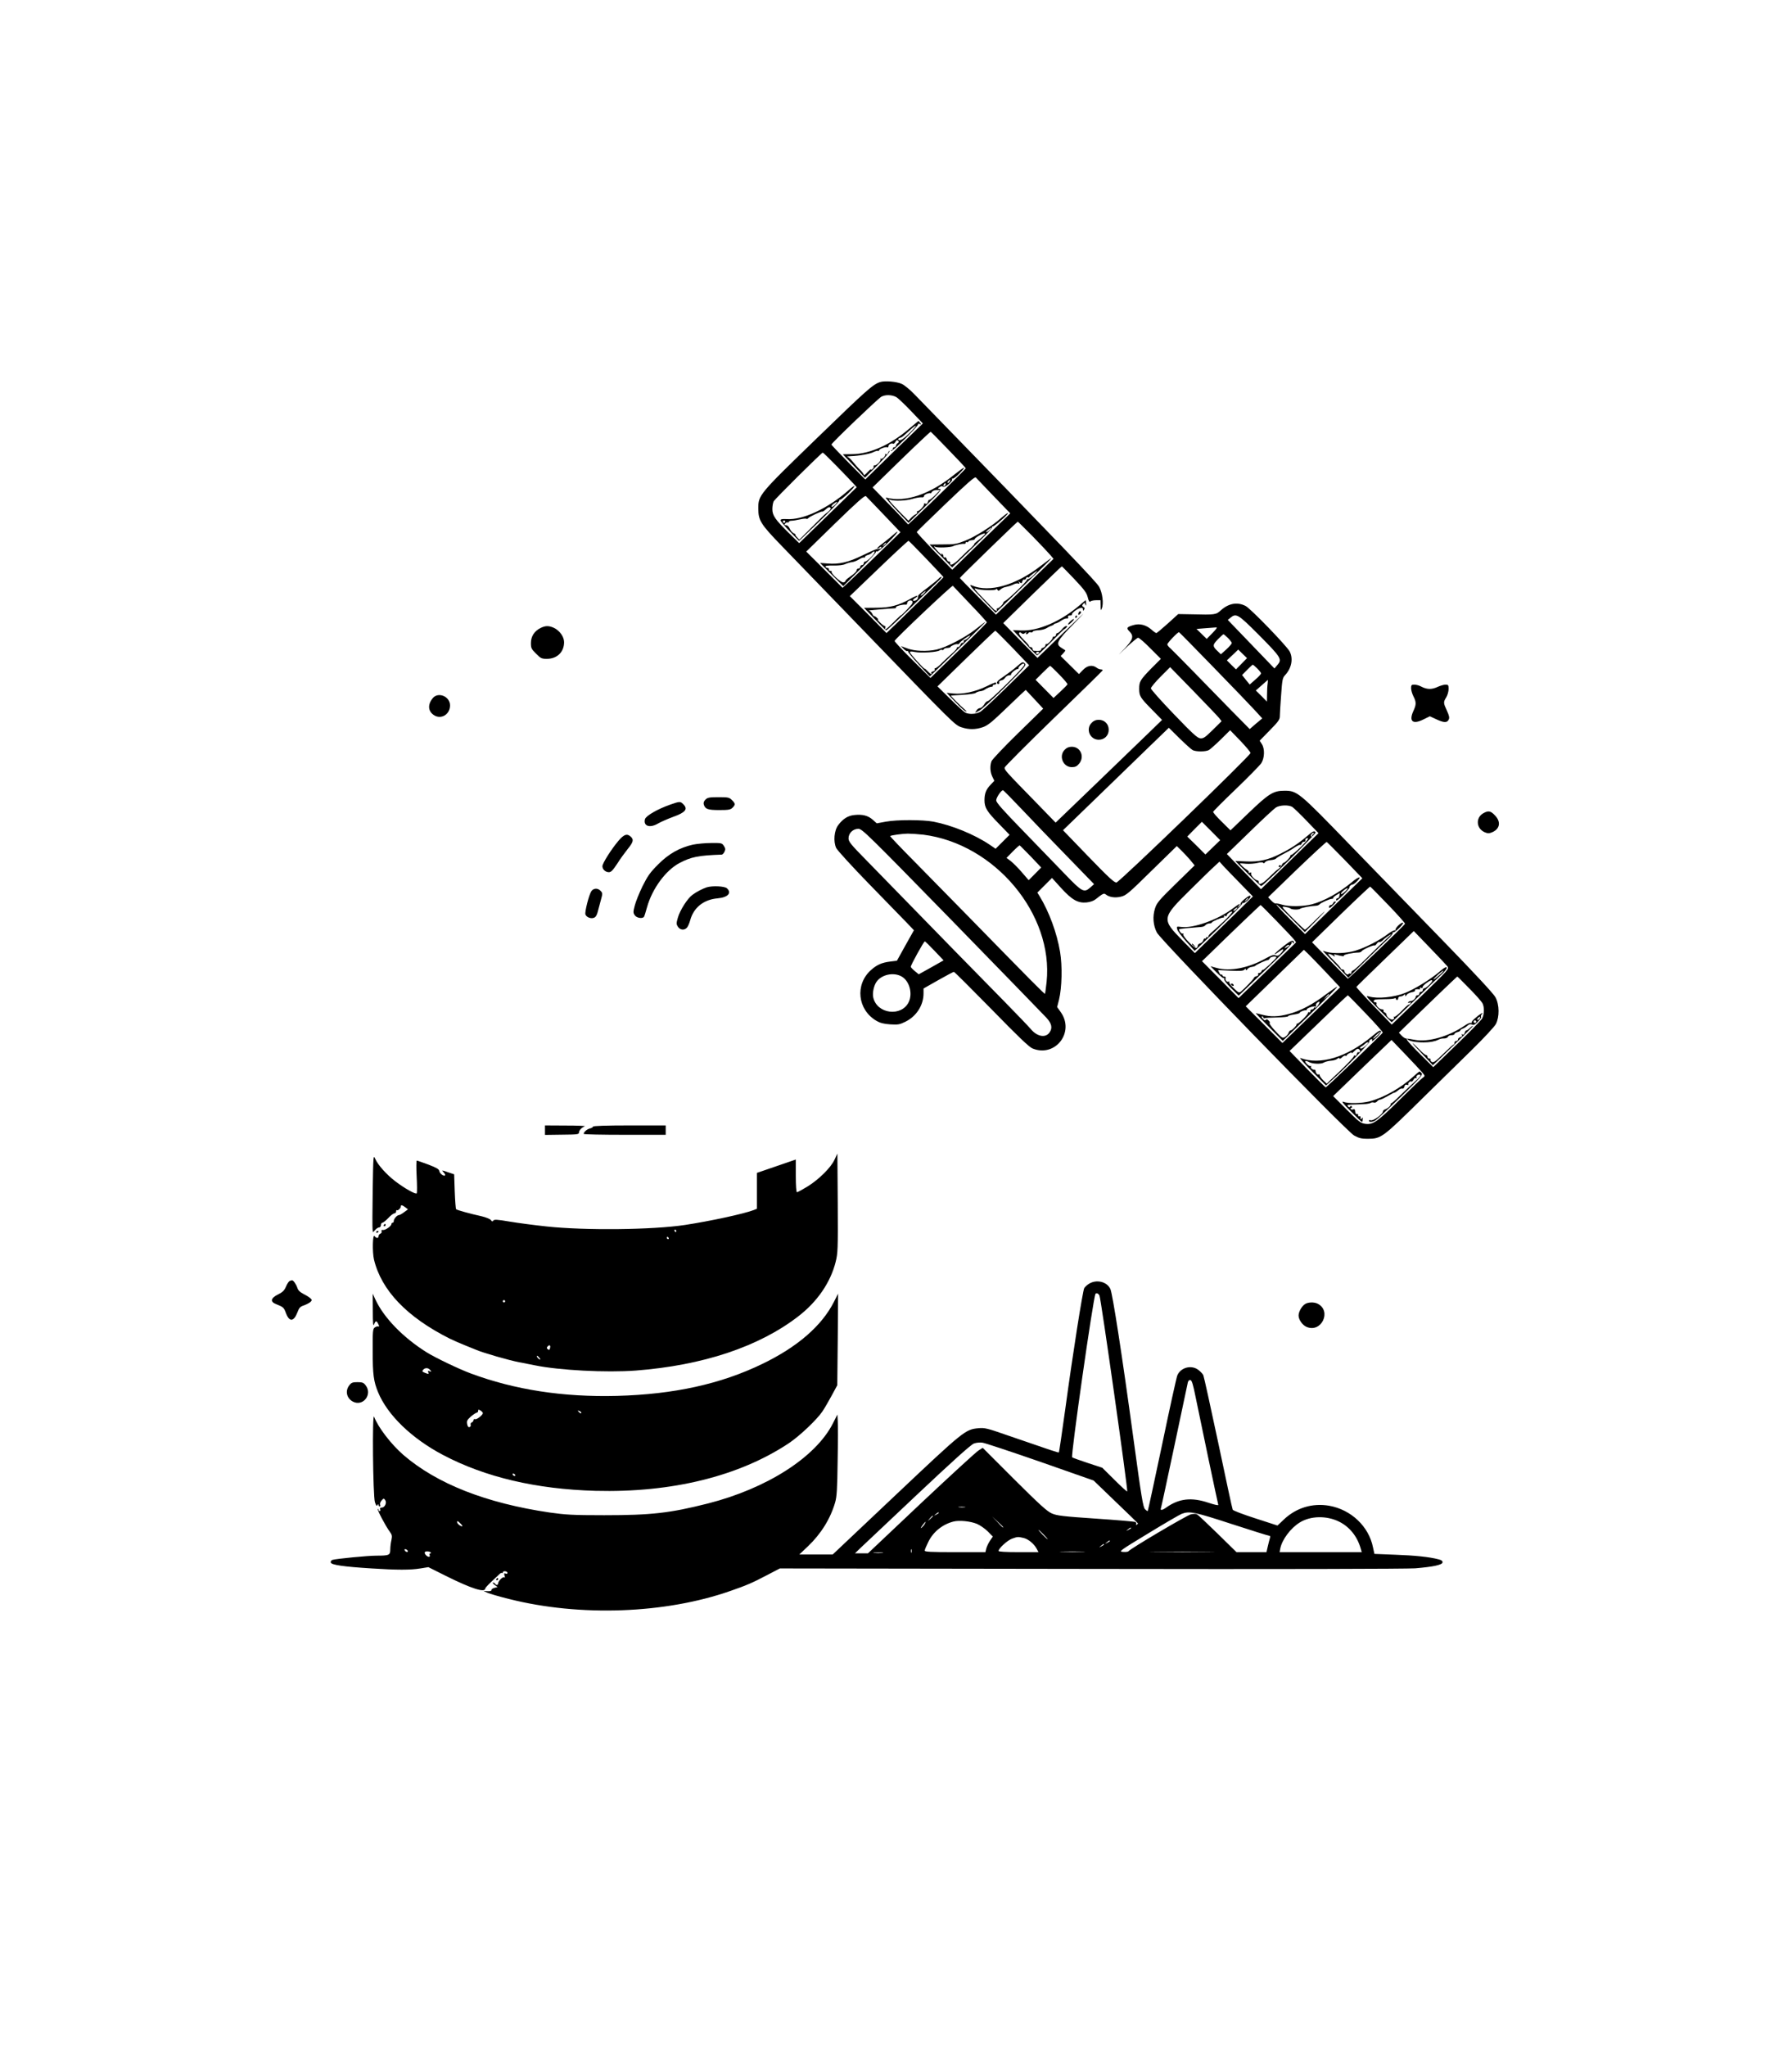 <?xml version="1.0" standalone="no"?>
<!DOCTYPE svg PUBLIC "-//W3C//DTD SVG 20010904//EN"
 "http://www.w3.org/TR/2001/REC-SVG-20010904/DTD/svg10.dtd">
<svg version="1.0" xmlns="http://www.w3.org/2000/svg"
 width="1529pt" height="1746pt" viewBox="0 0 1529 1746"
 preserveAspectRatio="xMidYMid meet">

<g transform="translate(0,1746) scale(0.1,-0.1)"
fill="#000000" stroke="none">
<path d="M7510 14201 c-62 -20 -112 -64 -536 -475 -501 -485 -504 -489 -504
-605 1 -101 19 -131 201 -319 89 -92 395 -408 679 -702 793 -821 797 -825 854
-844 63 -21 120 -20 182 1 38 13 74 41 164 127 63 61 135 129 158 151 l44 40
75 -80 74 -80 -215 -210 c-119 -116 -220 -223 -226 -238 -15 -42 -12 -92 7
-132 l17 -35 -31 -33 c-39 -40 -53 -75 -53 -133 0 -63 20 -96 124 -202 l90
-93 -59 -59 -60 -60 -53 36 c-128 86 -321 165 -477 195 -91 17 -310 18 -407 0
l-77 -14 -35 31 c-40 35 -85 47 -155 40 -55 -5 -98 -32 -138 -85 -36 -46 -44
-142 -18 -197 10 -20 135 -157 278 -304 143 -147 288 -296 323 -332 l62 -65
-73 -130 -72 -130 -56 -7 c-74 -9 -116 -28 -167 -74 -136 -123 -113 -337 47
-431 34 -20 63 -27 119 -31 65 -4 80 -2 128 22 95 46 156 141 156 242 l0 42
125 71 c69 39 129 71 134 71 5 0 149 -144 321 -319 230 -236 322 -324 351
-335 193 -78 361 139 240 310 l-31 44 16 63 c25 103 29 287 9 407 -27 162 -93
341 -175 476 l-19 30 62 62 63 63 77 -85 c93 -102 144 -131 218 -124 31 3 61
14 77 27 62 49 71 54 86 42 29 -24 79 -32 129 -20 45 10 67 29 263 222 l215
210 35 -34 c20 -19 54 -56 77 -82 l40 -49 -160 -156 c-144 -141 -163 -163
-178 -211 -22 -68 -16 -145 16 -206 37 -70 1616 -1695 1683 -1731 41 -23 63
-28 116 -28 116 1 123 6 475 353 127 124 313 307 413 405 101 99 193 198 205
220 32 61 31 165 -3 229 -16 30 -169 195 -435 469 -225 231 -587 604 -803 827
-439 454 -453 466 -562 466 -96 0 -134 -24 -309 -192 l-152 -146 -75 74 c-41
40 -74 78 -73 84 1 5 88 93 195 195 106 102 203 201 216 220 28 44 31 124 4
164 l-18 28 86 88 c74 75 86 92 86 121 0 19 5 99 11 179 9 130 12 147 33 170
56 59 72 141 40 203 -25 47 -333 366 -376 388 -70 36 -144 23 -210 -36 -43
-39 -48 -40 -249 -35 l-116 2 -89 -81 c-49 -44 -93 -81 -98 -81 -4 0 -24 13
-42 30 -45 39 -98 53 -149 39 -61 -17 -67 -26 -39 -54 41 -41 32 -71 -43 -150
-62 -63 -60 -62 18 13 48 45 93 82 100 82 8 0 55 -40 104 -90 l90 -90 -82 -82
c-94 -97 -103 -111 -103 -173 0 -62 8 -76 109 -178 l86 -88 -110 -107 c-61
-59 -265 -256 -454 -438 l-344 -331 -171 176 c-254 260 -267 274 -264 294 2 9
190 198 418 419 228 221 417 405 418 410 2 4 -5 8 -15 8 -10 0 -27 7 -37 15
-35 26 -79 19 -116 -20 l-34 -35 -78 77 -78 77 22 23 c12 13 20 24 17 26 -2 2
-16 11 -31 20 -53 33 -41 59 95 197 114 117 115 119 22 30 -55 -52 -150 -144
-211 -204 l-112 -108 -146 148 -146 149 247 242 c137 133 250 242 253 242 3
-1 51 -50 107 -109 84 -89 105 -117 114 -155 8 -33 15 -43 22 -36 6 6 28 11
49 11 l38 0 1 -47 c0 -43 1 -45 10 -23 17 40 6 132 -22 183 -21 41 -262 292
-1579 1646 -36 37 -83 76 -105 86 -43 20 -145 29 -185 16z m137 -128 c17 -10
75 -65 129 -122 l98 -103 -99 -96 c-55 -52 -166 -160 -246 -239 l-146 -143
-144 145 c-79 80 -145 149 -145 153 -2 10 397 392 426 408 35 19 90 17 127 -3z
m446 -450 c81 -83 147 -154 147 -158 0 -6 -280 -281 -428 -420 l-63 -59 -41
44 c-23 25 -91 96 -152 158 l-111 114 245 239 c135 131 248 237 251 236 3 -1
71 -70 152 -154z m-958 -135 c61 -62 125 -129 143 -149 l32 -35 -246 -239
-245 -238 -86 84 c-119 117 -143 152 -143 206 0 24 5 54 11 66 10 20 408 415
419 416 3 1 55 -50 115 -111z m1343 -260 l142 -147 -248 -240 -247 -241 -153
157 c-83 87 -151 161 -150 165 2 4 113 113 248 242 185 177 248 232 256 223 6
-7 74 -78 152 -159z m-937 -159 l142 -149 -199 -193 c-110 -106 -221 -213
-247 -237 l-48 -44 -155 155 -155 154 248 242 c185 180 251 238 261 231 6 -6
76 -78 153 -159z m1272 -186 c69 -71 136 -142 150 -159 l26 -31 -245 -238
-246 -238 -154 154 c-84 85 -154 156 -154 159 0 6 488 480 494 480 2 0 60 -57
129 -127z m-909 -190 c80 -84 146 -154 146 -156 0 -4 -198 -199 -385 -380
l-101 -97 -156 158 -157 157 247 237 c136 131 250 236 254 235 3 -1 72 -70
152 -154z m374 -386 c78 -81 142 -151 142 -156 0 -4 -108 -113 -241 -241
l-240 -233 -155 154 c-85 84 -153 157 -151 162 6 19 491 477 497 470 4 -4 71
-74 148 -156z m2459 -259 c198 -200 205 -212 160 -263 l-23 -27 -199 207 -199
207 23 19 c49 40 65 30 238 -143z m-392 12 l-49 -50 -44 43 -43 42 73 6 c40 3
82 6 93 7 14 2 7 -10 -30 -48z m-1705 -127 l141 -148 -193 -189 c-106 -104
-206 -197 -223 -207 -34 -21 -95 -25 -128 -8 -12 6 -71 59 -130 118 l-108 106
243 237 c134 131 246 237 250 238 3 0 70 -66 148 -147z m1715 -166 c160 -164
318 -329 352 -366 l63 -69 -54 -45 -53 -46 -162 164 c-88 91 -234 240 -324
332 -89 91 -174 177 -189 191 -16 13 -28 29 -28 35 0 13 91 108 100 104 3 -1
136 -136 295 -300z m122 251 c18 -18 33 -37 33 -43 0 -7 -21 -31 -46 -54 l-47
-42 -24 23 c-49 45 -49 56 -2 104 24 24 45 44 48 44 3 0 20 -14 38 -32z m116
-220 l-47 -48 -39 38 -39 39 49 46 48 46 38 -37 37 -36 -47 -48z m134 -40 c18
-18 33 -37 33 -42 0 -6 -22 -30 -49 -53 l-48 -42 -33 40 -32 41 43 44 c24 24
45 44 48 44 3 0 20 -14 38 -32z m-1688 -53 c40 -41 71 -78 69 -82 -1 -5 -29
-33 -61 -63 l-58 -54 -76 77 -77 78 59 59 c33 33 62 60 65 60 4 0 39 -34 79
-75z m1365 -372 l19 -25 -76 -75 c-65 -64 -80 -74 -106 -71 -24 2 -68 42 -225
206 -108 112 -196 211 -196 220 0 9 37 54 82 99 l82 82 200 -205 c110 -113
209 -217 220 -231z m412 295 c-3 -18 -5 -60 -5 -93 l-1 -60 -47 48 -48 47 50
44 c28 25 51 45 52 46 2 0 1 -15 -1 -32z m-639 -567 c28 -14 108 -14 136 0 12
6 58 47 103 91 l80 79 87 -90 c48 -50 87 -97 87 -104 0 -22 -1118 -1101 -1144
-1105 -18 -2 -67 43 -239 221 l-217 225 278 269 c152 148 355 344 451 437
l174 168 91 -90 c50 -49 101 -95 113 -101z m-1457 -506 c85 -90 258 -270 385
-400 l230 -237 -34 -30 c-51 -45 -69 -36 -211 112 -69 71 -230 237 -357 369
-178 183 -233 245 -233 264 0 24 44 88 58 86 4 0 77 -74 162 -164z m2306 22
c11 -7 66 -60 122 -118 l102 -106 -138 -134 c-75 -74 -186 -182 -245 -239
l-108 -105 -146 150 -145 150 194 188 c106 104 207 197 223 208 34 22 108 25
141 6z m-678 -345 l-63 -61 -77 77 -78 76 62 63 63 63 78 -78 78 -79 -63 -61z
m-2226 -624 c420 -431 783 -804 806 -829 46 -50 54 -88 27 -126 -34 -49 -106
-36 -160 29 -15 18 -120 128 -233 243 -114 116 -299 305 -412 420 -418 429
-619 634 -762 781 -129 131 -148 155 -148 183 0 44 38 81 84 81 32 0 78 -45
798 -782z m-244 732 c609 -77 1112 -677 1052 -1256 -6 -54 -12 -99 -14 -101
-4 -4 -111 104 -671 677 -115 118 -310 316 -432 440 -122 123 -220 226 -218
228 6 7 100 20 150 21 28 0 87 -4 133 -9z m3598 -218 l148 -154 -245 -238
-244 -238 -122 121 c-68 67 -123 126 -123 132 0 5 55 -45 122 -113 l121 -123
101 102 c56 57 83 87 61 68 -22 -19 -65 -60 -96 -92 -31 -31 -60 -57 -65 -57
-9 1 -176 166 -188 187 -5 10 1 11 26 6 18 -3 35 -9 38 -12 9 -11 70 -13 83
-3 11 9 84 23 135 26 12 0 26 6 30 11 9 13 87 48 107 48 8 0 12 3 10 7 -2 3
10 14 26 24 l31 18 -4 -23 c-2 -13 -9 -23 -16 -21 -6 1 -12 -6 -12 -15 0 -12
19 2 60 42 32 32 57 62 54 66 -4 7 14 24 27 24 14 0 68 55 59 60 -6 4 -34 -13
-63 -38 -108 -91 -240 -164 -344 -191 -74 -19 -194 -21 -254 -3 -24 8 -49 12
-55 10 -5 -2 -22 9 -37 25 l-27 28 246 238 c136 130 250 236 254 234 4 -2 74
-72 156 -156z m-2681 32 l89 -94 -53 -54 -54 -54 -58 67 c-32 38 -75 80 -95
96 l-36 27 53 54 c29 30 56 53 59 53 3 -1 45 -44 95 -95z m1787 -230 l108
-111 -147 -145 c-82 -79 -193 -188 -248 -241 l-100 -97 -106 108 c-179 182
-178 190 63 428 95 94 191 188 213 207 l40 37 34 -38 c19 -20 83 -87 143 -148z
m1262 -182 c81 -84 146 -157 144 -162 -5 -14 -481 -471 -488 -468 -3 2 -73 72
-155 157 l-150 153 245 239 c135 131 248 237 251 236 3 -1 72 -71 153 -155z
m-368 112 c-15 -14 -30 -23 -34 -20 -3 4 7 18 23 31 39 30 47 22 11 -11z
m-586 -248 c72 -74 139 -145 150 -159 l19 -25 -245 -238 -246 -238 -156 158
-156 157 50 48 c192 188 446 431 450 431 2 0 63 -60 134 -134z m1459 -388 c17
-23 17 -23 -228 -261 l-246 -237 -152 157 c-84 87 -151 161 -150 164 1 3 112
112 246 241 l244 236 134 -139 c74 -76 142 -149 152 -161z m-4375 131 l77 -81
-106 -60 -106 -59 -34 28 c-18 15 -34 32 -34 36 -1 13 111 217 120 217 4 0 41
-37 83 -81z m3339 -182 l121 -129 -74 -71 c-41 -40 -152 -147 -246 -238 l-172
-166 -156 156 -157 157 248 241 248 241 33 -31 c19 -18 88 -90 155 -160z
m-3623 -35 c68 -36 99 -143 64 -219 -62 -129 -271 -103 -303 38 -9 38 5 103
29 136 44 60 142 81 210 45z m4846 -103 c55 -55 105 -112 113 -127 17 -33 16
-94 -3 -130 -8 -15 -105 -114 -216 -221 l-201 -194 -105 104 c-58 57 -110 113
-116 124 -10 18 -10 19 6 6 29 -24 164 -31 224 -12 1 1 5 1 10 2 4 1 16 6 27
11 10 6 31 11 46 10 15 0 30 6 33 14 3 8 17 14 31 14 14 0 25 4 25 10 0 5 11
12 25 16 14 3 25 10 25 14 0 5 8 11 19 15 10 3 29 14 41 25 16 14 27 17 40 10
13 -7 25 -1 50 25 19 19 31 38 27 41 -4 4 -1 14 6 22 10 13 9 14 -3 7 -40 -24
-89 -69 -83 -78 3 -6 1 -7 -5 -3 -7 4 -31 -6 -54 -22 -137 -94 -313 -144 -428
-122 -30 6 -62 11 -71 11 -9 0 -27 11 -40 25 l-23 25 54 53 c136 133 441 426
444 426 2 0 48 -45 102 -101z m-883 -214 c82 -85 147 -159 145 -163 -5 -13
-478 -467 -486 -467 -4 0 -75 70 -158 155 l-151 155 246 237 c135 131 248 238
251 238 3 0 72 -70 153 -155z m972 -44 c-3 -6 -11 -11 -17 -11 -6 0 -6 6 2 15
14 17 26 13 15 -4z m-31 -32 c-3 -5 -10 -7 -15 -3 -5 3 -7 10 -3 15 3 5 10 7
15 3 5 -3 7 -10 3 -15z m-460 -426 c26 -31 26 -32 6 -46 -11 -7 -101 -93 -200
-191 -193 -190 -226 -212 -295 -202 -36 6 -55 21 -155 121 l-115 115 40 39
c22 22 134 129 249 240 l209 200 117 -122 c64 -67 129 -136 144 -154z"/>
<path d="M7760 13805 c-162 -139 -335 -217 -487 -219 l-82 -1 72 -75 c39 -41
81 -86 94 -100 l23 -25 105 105 c58 58 105 111 104 120 0 8 -4 5 -10 -8 -5
-15 -13 -21 -21 -16 -7 4 -10 4 -6 0 9 -11 -23 -46 -36 -39 -6 3 -8 2 -3 -2 9
-11 -31 -55 -50 -55 -8 0 -12 -4 -9 -9 3 -5 -1 -14 -9 -21 -8 -7 -15 -9 -15
-4 0 4 -13 -8 -30 -26 -16 -18 -30 -27 -30 -20 0 7 -15 27 -33 44 -18 17 -45
48 -61 68 -16 20 -36 39 -45 41 -9 3 4 5 29 6 68 2 165 19 196 36 15 7 31 12
36 9 4 -3 8 -1 8 4 0 12 59 34 71 26 5 -3 9 1 9 9 0 16 27 30 40 22 5 -3 14 4
20 16 9 16 15 18 23 10 9 -9 8 -14 -3 -21 -8 -5 -15 -15 -15 -22 0 -7 -7 -13
-15 -13 -8 -1 -14 -6 -12 -13 1 -7 -3 -12 -10 -12 -6 0 -8 -3 -4 -7 9 -9 237
218 230 229 -3 4 3 5 13 1 16 -6 16 -5 4 10 -7 9 -14 17 -15 16 0 0 -35 -29
-76 -64z m6 -34 c-57 -57 -91 -78 -101 -61 -3 4 1 10 8 13 6 2 16 6 21 8 5 2
32 25 60 51 73 68 82 59 12 -11z"/>
<path d="M8142 13411 c-205 -168 -423 -241 -583 -195 -9 2 31 -45 88 -106
l105 -110 145 143 c120 118 141 143 123 145 -21 3 -21 4 -3 17 12 9 22 10 30
4 14 -12 86 48 76 64 -3 5 -2 7 4 4 5 -3 32 16 58 43 27 28 45 50 40 50 -6 0
-43 -27 -83 -59z m-38 -56 c-4 -8 -11 -15 -16 -15 -6 0 -5 6 2 15 7 8 14 15
16 15 2 0 1 -7 -2 -15z m-42 -37 c-7 -7 -12 -8 -12 -2 0 14 12 26 19 19 2 -3
-1 -11 -7 -17z m-83 -82 c-24 -24 -47 -42 -50 -40 -4 2 -9 -6 -12 -17 -4 -15
-11 -20 -22 -15 -9 3 -14 2 -11 -3 7 -10 -38 -61 -54 -61 -6 0 -8 -5 -5 -10 3
-6 -2 -13 -12 -17 -9 -4 -28 -18 -40 -31 l-22 -24 -68 69 c-37 38 -76 79 -86
92 -18 22 -18 23 1 17 38 -12 130 -8 185 8 30 9 66 15 79 14 13 -2 22 2 21 9
-1 6 11 16 27 22 17 5 30 7 30 3 0 -4 5 1 11 11 6 10 22 17 41 17 l30 0 -43
-44z"/>
<path d="M7240 13278 c-175 -155 -389 -255 -526 -246 -41 2 -54 0 -54 -11 0
-7 36 -50 79 -94 l79 -81 176 169 c96 92 173 173 169 178 -3 6 -2 7 4 4 10 -6
131 109 122 117 -2 2 -24 -14 -49 -36z m-113 -122 c-12 -13 -26 -22 -31 -19
-5 3 2 14 15 24 34 26 41 23 16 -5z m-55 -56 c-11 -11 -23 -20 -25 -20 -2 0
-54 -50 -115 -112 l-112 -112 -20 22 c-12 12 -17 22 -13 23 4 0 -2 4 -13 9
-12 5 -28 22 -35 39 -8 19 -21 31 -33 31 -15 0 -16 3 -6 15 7 8 16 12 21 9 5
-3 9 -1 9 4 0 5 10 10 23 10 12 0 44 5 70 11 27 6 52 9 57 6 5 -3 11 -1 15 4
7 12 116 63 122 57 2 -2 16 7 30 20 18 17 30 21 37 14 7 -7 3 -16 -12 -30z
m-372 -90 c0 -5 -4 -10 -10 -10 -5 0 -10 5 -10 10 0 6 5 10 10 10 6 0 10 -4
10 -10z"/>
<path d="M8545 13044 c-80 -72 -222 -161 -309 -196 -74 -29 -91 -32 -193 -32
l-112 -1 97 -97 96 -98 51 48 c212 203 294 286 289 293 -3 5 1 9 8 9 15 1 135
106 128 113 -3 3 -27 -15 -55 -39z m-100 -104 c-10 -11 -23 -20 -29 -20 -6 0
0 9 14 20 32 25 38 25 15 0z m-55 -52 c-13 -13 -37 -33 -54 -45 -16 -13 -27
-23 -23 -23 3 0 -5 -11 -19 -25 -14 -14 -27 -25 -28 -25 -2 0 -33 -30 -69 -66
-58 -59 -97 -78 -89 -45 1 6 -4 11 -12 11 -7 0 -16 9 -19 21 -3 12 -10 18 -16
14 -6 -3 -11 1 -11 9 0 8 -5 18 -12 22 -7 5 -9 2 -3 -7 4 -8 -9 3 -29 24 -35
37 -46 54 -27 43 17 -11 136 -6 156 6 15 9 78 22 93 19 6 -1 12 3 12 9 0 6 4
9 9 6 5 -4 11 -2 13 4 1 5 15 11 30 12 15 1 26 6 25 10 -2 9 63 47 82 47 10 1
7 -7 -9 -21z"/>
<path d="M7610 12888 c-25 -21 -64 -53 -87 -70 -24 -17 -41 -34 -38 -36 2 -3
11 1 20 8 10 8 15 9 15 1 0 -10 -5 -12 -40 -15 -8 -1 -62 -25 -120 -53 -119
-59 -201 -78 -297 -70 l-66 5 99 -99 99 -99 142 142 c78 78 140 145 137 150
-3 4 1 6 8 3 7 -3 50 32 98 80 88 89 106 121 30 53z m-50 -62 c0 -2 -8 -10
-17 -17 -16 -13 -17 -12 -4 4 13 16 21 21 21 13z m-126 -117 c-21 -22 -44 -39
-51 -39 -7 0 -13 -7 -13 -15 0 -8 -7 -15 -15 -15 -8 0 -15 -7 -15 -15 0 -8 -7
-15 -15 -15 -8 0 -15 -5 -15 -11 0 -13 -19 -32 -61 -61 -19 -13 -35 -27 -35
-33 0 -5 -8 -12 -18 -13 -19 -4 -108 77 -100 90 3 5 -2 8 -10 8 -9 0 -15 5
-13 12 1 7 -4 12 -12 13 -8 0 -16 5 -18 11 -3 8 19 11 69 10 45 -1 84 4 102
13 15 7 40 14 55 16 14 1 41 11 60 23 19 12 38 19 43 16 4 -3 8 -1 8 5 0 6 11
13 25 17 13 3 29 12 36 20 6 8 16 11 21 8 5 -4 -7 -24 -28 -45z"/>
<path d="M8875 12629 c-208 -161 -434 -226 -580 -164 -32 13 -22 -1 81 -108
l119 -124 215 208 c210 202 268 260 259 258 -2 0 -44 -32 -94 -70z m-55 -74
c-19 -19 -41 -35 -49 -35 -8 0 -12 -3 -9 -6 7 -7 -156 -165 -183 -178 -10 -5
-19 -13 -19 -18 0 -12 -38 -48 -51 -48 -5 0 -7 -4 -4 -10 9 -15 -12 -12 -27 4
-7 8 -51 53 -97 100 -64 66 -77 84 -55 75 37 -15 174 -19 174 -4 0 5 4 3 10
-5 7 -12 11 -12 28 3 11 10 32 19 48 21 16 3 42 11 58 19 16 9 35 13 44 10 11
-5 13 -3 7 8 -7 12 -6 12 7 1 13 -10 16 -9 21 9 3 11 10 18 15 15 6 -3 13 1
16 10 3 8 10 13 15 10 5 -4 11 -3 13 2 3 8 60 51 68 52 2 0 -11 -16 -30 -35z"/>
<path d="M8010 12525 c-7 -9 -50 -43 -94 -77 -45 -33 -82 -65 -82 -69 -1 -5
-2 -15 -3 -23 -1 -15 -41 -30 -41 -15 0 4 9 13 21 19 11 7 18 14 15 17 -2 3
-29 -8 -58 -25 -102 -57 -173 -76 -290 -76 l-106 -1 91 -95 c51 -52 94 -96 98
-98 3 -1 93 82 200 186 107 103 214 207 239 230 25 23 40 42 34 42 -6 0 -17
-7 -24 -15z m-125 -125 c-10 -11 -22 -20 -28 -20 -5 0 1 9 14 20 31 25 37 25
14 0z m-100 -70 c3 -5 0 -17 -7 -26 -28 -34 -88 -96 -88 -91 0 3 -29 -23 -64
-59 -64 -64 -83 -77 -72 -49 3 8 1 15 -5 15 -6 0 -25 14 -42 32 -18 18 -25 28
-17 23 8 -4 6 1 -5 12 -11 11 -23 19 -26 17 -3 -2 -11 8 -17 21 -7 14 -20 26
-29 27 -17 1 180 18 220 19 9 0 15 4 12 9 -6 9 60 26 83 22 6 -2 12 4 12 12 0
21 34 34 45 16z"/>
<path d="M8325 12093 c-89 -71 -251 -155 -334 -174 -82 -18 -188 -14 -250 10
l-54 20 23 -24 c13 -13 27 -22 32 -19 5 3 7 2 6 -3 -2 -5 39 -55 91 -111 l95
-102 100 97 c260 251 376 366 374 368 -2 1 -39 -27 -83 -62z m-63 -73 c-12
-11 -26 -20 -32 -20 -5 0 -9 -6 -7 -12 1 -7 -3 -12 -10 -11 -6 2 -15 -6 -18
-17 -4 -11 -13 -20 -21 -20 -8 0 -13 -3 -10 -8 2 -4 -14 -23 -36 -42 -22 -19
-62 -56 -88 -82 -26 -27 -53 -48 -59 -48 -7 0 -9 -5 -6 -11 4 -6 -2 -13 -14
-16 -11 -3 -18 -9 -15 -14 11 -19 -10 -8 -32 17 -13 14 -24 23 -24 20 0 -10
-124 126 -126 138 -1 10 8 11 45 4 52 -10 190 -1 208 14 7 5 16 7 22 4 5 -3
11 -1 13 5 2 6 16 12 31 12 15 1 27 5 27 8 0 9 51 30 60 24 5 -3 13 2 18 10 7
14 78 64 91 65 3 0 -5 -9 -17 -20z"/>
<path d="M8675 11774 c-27 -24 -78 -62 -112 -85 -41 -27 -60 -45 -56 -55 3 -8
9 -11 14 -8 5 3 7 9 4 14 -4 7 4 13 30 20 6 2 16 11 23 21 7 11 23 19 34 19
12 0 18 3 15 6 -7 8 44 50 55 47 5 -2 8 2 8 8 0 12 29 38 43 39 4 0 7 -6 7
-12 0 -18 -294 -308 -311 -308 -8 0 -23 -13 -32 -30 -10 -16 -26 -30 -35 -30
-10 0 -23 -9 -30 -20 l-13 -21 38 20 c21 11 120 102 221 203 173 174 182 185
165 200 -17 15 -21 13 -68 -28z"/>
<path d="M8414 11604 c-90 -44 -200 -68 -278 -60 l-59 6 59 -62 c63 -67 98
-98 110 -98 4 0 -4 9 -17 20 -30 25 -119 114 -116 116 1 1 46 4 100 7 53 3
103 10 111 16 8 7 26 13 40 15 13 1 31 7 38 13 17 13 51 27 61 25 4 -1 7 3 7
8 0 6 7 10 15 10 8 0 15 5 15 10 0 14 -7 12 -86 -26z"/>
<path d="M11148 10324 c-69 -59 -136 -103 -224 -147 -105 -53 -181 -70 -292
-65 l-93 4 108 -108 c59 -59 111 -107 114 -106 29 11 471 447 464 457 -10 18
-21 13 -77 -35z m54 19 c-6 -3 -9 -10 -6 -15 4 -7 2 -8 -5 -4 -9 6 -9 11 0 22
6 8 15 12 18 8 3 -4 0 -9 -7 -11z m-101 -106 c-41 -39 -78 -71 -83 -69 -4 1
-8 -3 -8 -9 0 -12 -46 -59 -58 -59 -4 0 -12 -10 -17 -22 -6 -12 -19 -26 -29
-32 -11 -6 -45 -37 -76 -68 -56 -57 -90 -73 -90 -43 0 8 -4 15 -10 15 -19 0
-61 44 -55 58 4 10 0 12 -10 8 -9 -3 -13 -2 -10 4 3 5 -5 14 -17 21 -18 10
-58 46 -58 54 0 1 24 0 53 -3 28 -2 72 1 97 7 30 7 46 7 49 0 1 -6 8 -3 15 6
6 9 28 17 49 18 21 2 41 8 45 14 4 5 32 23 62 38 30 15 74 40 96 56 23 15 44
25 47 22 4 -3 9 2 13 11 3 9 12 16 20 16 8 0 13 3 13 8 -3 16 2 22 19 22 11 0
-9 -25 -57 -73z"/>
<path d="M10910 10069 c0 -5 5 -7 10 -4 6 3 10 8 10 11 0 2 -4 4 -10 4 -5 0
-10 -5 -10 -11z"/>
<path d="M11374 9755 c-4 -8 -12 -15 -20 -15 -8 0 -14 -8 -14 -17 0 -13 7 -10
30 12 33 32 35 35 20 35 -6 0 -13 -7 -16 -15z"/>
<path d="M10617 9789 c-20 -17 -35 -34 -32 -39 3 -4 -3 -14 -13 -21 -15 -13
-16 -12 -3 4 21 27 6 20 -51 -23 -125 -95 -338 -171 -440 -157 -39 5 -40 5
-33 -21 3 -14 38 -61 77 -104 l71 -79 46 43 c171 161 365 355 362 363 -1 6 1
7 5 2 8 -7 64 40 64 55 0 15 -15 8 -53 -23z m33 7 c0 -2 -8 -10 -17 -17 -16
-13 -17 -12 -4 4 13 16 21 21 21 13z m-100 -91 c-7 -8 -18 -15 -24 -15 -6 0
-2 7 8 15 25 19 32 19 16 0z m-108 -104 c-45 -42 -92 -85 -106 -96 -14 -11
-26 -26 -26 -33 0 -7 -4 -10 -10 -7 -5 3 -10 1 -10 -5 0 -6 -4 -9 -9 -6 -5 3
-11 -4 -14 -15 -3 -11 -15 -23 -26 -26 -12 -3 -21 -11 -21 -19 0 -7 -5 -16
-11 -20 -15 -9 -122 102 -113 117 4 8 3 9 -4 5 -9 -5 -32 21 -32 37 0 4 82 12
190 20 14 1 30 7 35 15 6 7 20 14 33 15 12 0 22 4 22 8 0 8 81 43 97 42 7 0
10 4 6 10 -4 6 0 8 10 4 9 -3 16 -2 14 3 -3 12 36 40 47 33 4 -3 -28 -40 -72
-82z"/>
<path d="M10170 9406 c0 -2 8 -10 18 -17 15 -13 16 -12 3 4 -13 16 -21 21 -21
13z"/>
<path d="M11927 9562 c-15 -16 -24 -32 -20 -37 5 -4 3 -5 -4 -1 -7 3 -35 -11
-65 -34 -70 -53 -187 -113 -272 -139 -74 -23 -187 -28 -246 -11 l-34 10 40
-43 c22 -23 71 -75 109 -114 l69 -73 140 138 c78 77 165 160 193 187 29 26 50
52 46 58 -3 5 -2 7 4 4 5 -3 29 14 53 38 27 28 38 45 29 45 -8 0 -27 -13 -42
-28z m-95 -109 c-24 -21 -93 -88 -155 -150 -61 -62 -119 -115 -129 -119 -10
-3 -18 -12 -18 -20 0 -8 -4 -13 -9 -9 -5 3 -12 1 -16 -5 -7 -11 -35 12 -35 29
0 6 -7 11 -15 11 -8 0 -15 4 -15 9 0 5 -27 36 -61 69 -45 45 -55 59 -37 55 13
-3 29 -11 37 -17 12 -9 13 -8 7 3 -6 10 -4 12 10 8 52 -14 75 -17 70 -9 -5 9
76 26 127 27 10 0 21 5 25 11 9 14 103 56 110 49 3 -3 12 4 19 15 8 11 18 18
23 15 5 -3 16 3 26 12 18 19 66 53 74 53 2 0 -15 -17 -38 -37z"/>
<path d="M10948 9386 c-42 -33 -75 -63 -73 -65 3 -2 20 8 40 23 39 30 47 20
13 -17 -18 -19 -28 -23 -45 -16 -17 6 -37 0 -83 -26 -145 -82 -304 -113 -418
-82 l-54 15 53 -54 c29 -29 56 -51 61 -48 4 3 6 -1 3 -8 -3 -7 23 -42 59 -77
l65 -64 178 171 c206 197 272 264 273 275 0 4 0 10 0 15 0 4 5 0 10 -8 5 -8
10 -10 10 -5 0 34 -21 27 -92 -29z m52 9 c0 -2 -10 -10 -22 -16 -21 -11 -22
-11 -9 4 13 16 31 23 31 12z m-110 -101 c0 -11 -109 -112 -114 -107 -3 3 -8
-2 -12 -11 -3 -9 -13 -16 -21 -16 -8 0 -11 -5 -8 -11 4 -6 -2 -13 -14 -16 -12
-3 -21 -9 -21 -13 0 -8 -81 -93 -113 -119 -15 -12 -22 -8 -61 30 -25 23 -42
47 -39 53 3 6 3 8 -2 4 -12 -11 -35 11 -28 28 3 8 -1 14 -11 14 -9 0 -16 5
-16 11 0 5 -4 8 -9 5 -4 -3 -13 5 -18 17 l-10 22 105 -5 c80 -4 109 -2 119 8
10 11 13 11 13 1 0 -8 5 -7 13 4 6 9 23 18 37 19 14 2 27 6 30 9 8 10 92 49
106 49 6 0 14 7 18 15 5 14 56 22 56 9z"/>
<path d="M10505 9060 c3 -5 11 -10 16 -10 6 0 7 5 4 10 -3 6 -11 10 -16 10 -6
0 -7 -4 -4 -10z"/>
<path d="M12290 9178 c-77 -68 -220 -156 -304 -189 -92 -36 -231 -50 -301 -30
-38 10 -36 7 75 -104 l114 -115 46 43 c24 23 110 105 190 183 80 77 166 161
193 185 62 58 51 83 -13 27z m-10 -37 c-25 -22 -46 -38 -48 -36 -5 5 72 74 83
75 5 0 -11 -18 -35 -39z m-60 -48 c0 -13 -53 -63 -67 -63 -7 0 -13 -7 -13 -15
0 -8 -7 -15 -15 -15 -8 0 -15 -7 -15 -15 0 -8 -7 -15 -15 -15 -8 0 -15 -5 -15
-11 0 -15 -26 -39 -44 -39 -8 0 -18 -4 -21 -10 -4 -6 1 -7 11 -3 12 4 15 3 10
-5 -4 -7 -12 -12 -17 -12 -5 0 -33 -25 -61 -55 -28 -29 -56 -51 -61 -48 -6 3
-7 1 -3 -6 4 -6 0 -14 -9 -17 -17 -7 -55 22 -55 41 0 7 -7 16 -16 19 -8 3 -12
10 -9 16 3 5 -2 10 -13 10 -23 0 -56 35 -47 49 3 6 -1 11 -9 11 -19 0 -21 16
-3 23 6 2 44 4 83 4 39 0 77 3 83 7 6 4 11 2 11 -3 0 -6 5 -11 10 -11 6 0 10
7 10 15 0 8 8 15 18 15 10 0 23 5 30 12 9 9 12 9 12 -2 1 -12 3 -11 11 2 5 10
25 20 44 24 19 3 32 10 29 15 -5 9 9 13 35 10 7 -2 10 2 6 8 -4 7 0 8 10 5 9
-4 15 -2 13 4 -2 6 13 22 32 36 36 26 50 31 50 19z"/>
<path d="M11315 8979 c-112 -86 -222 -144 -321 -169 -91 -24 -150 -25 -224 -6
-30 8 -55 14 -56 13 0 -1 51 -55 115 -119 l116 -117 235 229 c129 126 233 230
230 233 -3 2 -45 -27 -95 -64z m25 -2 c0 -2 -10 -12 -22 -23 l-23 -19 19 23
c18 21 26 27 26 19z m-94 -92 c-9 -14 -21 -23 -26 -20 -6 4 -10 1 -10 -4 0 -6
-7 -11 -15 -11 -8 0 -15 -7 -15 -16 0 -8 -4 -12 -10 -9 -5 3 -10 1 -10 -6 0
-14 -82 -95 -92 -91 -5 1 -7 -1 -5 -5 3 -10 -40 -53 -52 -53 -5 0 -12 -9 -16
-19 -3 -11 -16 -26 -29 -35 -23 -15 -26 -13 -84 49 -33 35 -55 66 -49 68 5 1
2 11 -8 21 -12 12 -20 14 -25 7 -4 -8 -13 -5 -25 9 -10 11 -13 20 -7 20 7 0
12 -5 12 -11 0 -5 4 -8 8 -5 5 3 52 6 105 7 54 1 97 5 97 10 0 5 23 11 50 15
28 4 50 10 50 15 0 8 40 24 53 21 4 -1 7 2 7 7 0 12 60 32 72 24 6 -3 8 0 6 8
-3 8 2 19 11 26 23 17 26 7 7 -22z"/>
<path d="M12540 8690 c-11 -11 -24 -20 -29 -20 -5 0 -11 -9 -14 -21 -4 -13
-10 -18 -18 -13 -8 5 -10 3 -5 -5 5 -8 0 -14 -13 -18 -12 -3 -21 -12 -21 -19
0 -8 -7 -14 -15 -14 -8 0 -15 -7 -15 -15 0 -8 -3 -15 -7 -15 -5 0 -44 -36 -88
-79 -66 -65 -83 -77 -98 -70 -9 6 -15 14 -12 20 4 5 -1 9 -9 9 -9 0 -16 7 -16
15 0 8 -5 15 -12 15 -7 0 -30 19 -53 43 -22 23 -49 49 -60 57 -11 7 23 -31 75
-85 52 -55 95 -100 95 -102 0 -1 79 74 175 167 96 93 172 169 168 169 -5 1
-17 -8 -28 -19z"/>
<path d="M11705 8619 c-214 -178 -442 -247 -610 -184 -11 4 34 -47 99 -113
l120 -121 40 36 c109 95 334 327 330 338 -3 7 2 15 12 19 12 5 15 2 10 -11 -4
-10 13 2 38 26 25 24 43 48 40 53 -8 13 -16 9 -79 -43z m50 11 c-16 -16 -33
-30 -39 -30 -9 0 53 59 63 60 3 0 -8 -13 -24 -30z m-103 -91 c-18 -16 -38 -27
-44 -23 -7 4 -4 11 8 17 11 6 25 17 32 24 7 7 19 13 25 13 7 0 -3 -14 -21 -31z
m-48 -50 c-3 -5 -9 -7 -14 -4 -4 3 -10 -5 -13 -16 -3 -12 -10 -18 -17 -14 -6
3 -9 2 -8 -3 3 -8 -87 -101 -201 -206 l-31 -30 -30 29 c-16 16 -30 35 -30 42
0 8 -4 12 -9 8 -10 -6 -26 13 -26 30 0 6 -4 10 -10 10 -19 0 -35 16 -29 27 4
6 3 8 -3 5 -6 -4 -21 5 -33 18 -24 26 -14 33 20 15 30 -16 103 -18 125 -4 11
7 38 14 60 16 22 1 47 9 55 16 9 9 15 11 18 4 2 -6 12 -2 23 9 11 11 24 17 29
14 6 -4 10 -3 10 2 0 4 11 13 25 20 19 8 23 8 18 0 -3 -7 6 0 22 16 21 21 31
25 41 16 8 -6 11 -15 8 -20z"/>
<path d="M12055 8273 c-102 -93 -250 -177 -370 -208 -68 -17 -181 -20 -222 -4
-21 7 -5 -13 62 -80 49 -50 92 -91 95 -91 3 0 7 10 7 22 2 18 0 20 -7 8 -9
-14 -14 -7 -11 13 0 4 -5 6 -11 5 -7 -2 -12 3 -10 10 1 6 -3 11 -10 10 -11 -3
-13 1 -17 33 0 6 -8 9 -16 6 -8 -4 -17 -2 -20 3 -4 6 -1 10 5 10 6 0 8 5 4 11
-5 8 -8 8 -14 0 -5 -9 -10 -8 -19 2 -10 13 0 15 66 16 92 2 114 5 130 14 6 4
18 5 25 2 8 -3 21 1 28 10 7 8 18 15 26 15 7 0 36 14 64 30 28 17 54 30 59 30
4 0 18 9 30 19 13 11 28 18 35 15 8 -3 16 4 19 17 4 15 11 20 22 15 9 -3 14
-2 11 3 -7 10 18 33 27 25 3 -3 10 4 17 15 6 12 16 18 22 15 6 -4 8 -3 5 3 -9
14 16 34 31 24 8 -5 -7 -23 -45 -57 -30 -27 -89 -82 -129 -121 -40 -40 -74
-70 -77 -65 -2 4 -3 2 -1 -5 3 -13 -22 -37 -48 -46 -10 -4 -18 -11 -18 -17 0
-24 -84 -85 -106 -76 -8 3 -14 1 -14 -4 0 -14 31 -12 56 3 12 7 108 96 214
199 166 161 191 189 180 203 -7 8 -15 15 -19 15 -3 -1 -28 -21 -56 -47z"/>
<path d="M9215 12300 c-163 -141 -358 -225 -505 -218 l-68 3 100 -107 c55 -60
103 -108 107 -108 4 0 57 51 119 113 62 63 113 113 114 111 2 -1 9 4 16 12 10
11 10 14 -1 14 -8 0 -25 -13 -38 -30 -13 -16 -30 -30 -36 -30 -7 0 -13 -7 -13
-15 0 -8 -7 -15 -15 -15 -8 0 -14 -3 -13 -7 4 -12 -44 -63 -54 -57 -4 3 -8 -2
-8 -10 0 -8 -9 -17 -20 -21 -11 -3 -19 -11 -17 -17 2 -10 -23 -13 -63 -9 -5 1
-10 8 -10 16 0 8 -7 15 -15 15 -8 0 -15 5 -15 10 0 6 -21 30 -46 54 -26 25
-43 49 -39 56 5 8 11 8 21 -1 11 -9 18 -8 31 2 11 10 14 10 9 2 -4 -7 -3 -13
3 -13 5 0 13 5 16 11 4 6 13 8 20 5 8 -3 15 0 17 6 2 6 24 11 48 12 25 1 56 9
70 18 14 9 32 18 40 20 8 2 18 7 21 11 3 5 12 9 20 10 8 2 28 12 44 23 17 12
38 20 47 19 11 -2 15 2 11 11 -3 9 2 14 17 14 11 0 19 4 16 8 -6 11 48 52 75
57 13 3 19 -2 19 -13 0 -15 2 -15 10 -2 6 10 5 17 -6 23 -12 7 -13 11 -3 24
12 13 14 13 20 -4 6 -14 7 -11 6 10 -1 15 -2 27 -4 27 -1 0 -23 -18 -48 -40z
m-350 -410 c-3 -5 -10 -10 -16 -10 -5 0 -9 5 -9 10 0 6 7 10 16 10 8 0 12 -4
9 -10z"/>
<path d="M9204 12235 c-9 -21 -2 -26 13 -10 8 9 9 16 3 20 -6 3 -13 -1 -16
-10z"/>
<path d="M9175 12200 c-3 -5 -1 -10 4 -10 6 0 11 5 11 10 0 6 -2 10 -4 10 -3
0 -8 -4 -11 -10z"/>
<path d="M9131 12159 c-12 -12 -20 -23 -17 -26 3 -3 17 7 31 21 31 31 19 35
-14 5z"/>
<path d="M4612 12103 c-53 -26 -82 -72 -82 -128 0 -43 4 -52 44 -91 39 -40 48
-44 92 -44 87 0 147 58 147 142 0 46 -37 98 -86 122 -44 20 -73 20 -115 -1z"/>
<path d="M12040 11590 c0 -17 9 -48 20 -70 25 -49 25 -70 -1 -126 -40 -89 -4
-117 90 -69 l51 25 54 -25 c64 -30 92 -32 106 -5 9 17 6 32 -14 77 -31 67 -32
73 -6 115 11 18 20 50 20 71 0 33 -3 37 -26 37 -14 0 -46 -9 -71 -21 -49 -22
-89 -21 -140 6 -15 8 -40 15 -55 15 -24 0 -28 -4 -28 -30z"/>
<path d="M3691 11503 c-45 -56 -38 -114 16 -146 61 -35 133 11 133 86 0 77
-103 119 -149 60z"/>
<path d="M9315 11295 c-54 -53 -16 -145 60 -145 49 0 85 36 85 85 0 49 -36 85
-85 85 -25 0 -44 -8 -60 -25z"/>
<path d="M9085 11065 c-54 -53 -15 -149 60 -149 29 0 43 7 61 28 51 59 15 146
-61 146 -25 0 -44 -8 -60 -25z"/>
<path d="M6019 10639 c-14 -14 -18 -27 -14 -42 12 -39 34 -47 132 -47 80 0 96
3 113 20 26 26 25 36 -5 65 -22 23 -32 25 -115 25 -77 0 -93 -3 -111 -21z"/>
<path d="M5720 10597 c-111 -39 -209 -96 -217 -125 -15 -59 41 -78 111 -37 24
14 81 39 127 56 109 39 131 67 89 109 -25 25 -30 25 -110 -3z"/>
<path d="M12658 10524 c-70 -38 -63 -133 12 -164 24 -10 36 -10 60 0 68 28 79
89 26 144 -36 39 -56 43 -98 20z"/>
<path d="M5277 10288 c-61 -72 -137 -192 -137 -217 0 -27 26 -51 55 -51 19 0
34 16 71 72 25 40 66 96 90 126 48 59 53 80 26 105 -32 29 -58 20 -105 -35z"/>
<path d="M5912 10255 c-112 -25 -207 -78 -297 -169 -68 -68 -89 -98 -133 -186
-28 -58 -58 -132 -66 -165 -14 -53 -14 -62 0 -82 15 -24 67 -32 79 -13 4 6 15
43 26 82 44 157 158 313 276 376 101 53 162 65 361 72 7 0 17 11 24 25 9 19 8
29 -6 50 -16 24 -21 25 -109 24 -50 0 -120 -7 -155 -14z"/>
<path d="M6030 9891 c-34 -11 -89 -39 -123 -65 -41 -30 -105 -130 -123 -193
-14 -49 -14 -56 0 -78 19 -29 56 -33 78 -7 8 9 20 37 27 62 29 108 115 177
234 187 88 8 123 46 79 86 -20 18 -123 23 -172 8z"/>
<path d="M5045 9857 c-20 -31 -57 -176 -50 -197 8 -24 46 -39 72 -29 15 5 26
22 33 51 6 24 18 69 27 101 15 54 15 59 -2 77 -24 27 -61 25 -80 -3z"/>
<path d="M4650 7820 l0 -41 145 2 c131 1 145 3 145 18 0 19 24 44 50 54 8 3
-65 6 -162 6 l-178 1 0 -40z"/>
<path d="M5060 7850 c0 -5 -12 -13 -27 -16 -26 -7 -52 -30 -53 -46 0 -5 158
-8 350 -8 l350 0 0 40 0 40 -310 0 c-196 0 -310 -4 -310 -10z"/>
<path d="M7121 7569 c-31 -69 -136 -172 -234 -232 -43 -26 -82 -47 -87 -47 -6
0 -10 57 -10 139 l0 140 -166 -57 -166 -57 0 -153 0 -153 -27 -11 c-84 -32
-364 -93 -586 -127 -276 -42 -853 -48 -1180 -13 -104 11 -248 30 -319 42 -106
18 -130 19 -137 8 -7 -10 -11 -9 -21 5 -7 9 -41 23 -78 32 -97 21 -211 53
-218 60 -4 4 -9 72 -12 152 l-5 146 -54 18 c-54 19 -54 19 -36 -1 10 -11 16
-23 12 -26 -10 -11 -46 16 -49 37 -2 16 -23 28 -93 55 -49 18 -94 34 -99 34
-4 0 -5 -60 -1 -134 4 -74 4 -139 1 -145 -8 -12 -106 43 -185 104 -73 56 -146
137 -169 189 -17 38 -17 32 -22 -270 -3 -170 -3 -319 -1 -332 l4 -23 19 20
c10 12 25 21 33 21 8 0 15 9 15 20 0 11 6 20 13 20 6 0 29 18 50 40 20 22 44
40 52 40 8 0 15 7 15 17 0 9 3 14 6 10 8 -7 34 17 34 32 0 15 11 13 38 -7 l23
-18 -33 -24 c-18 -14 -38 -25 -44 -25 -16 0 -44 -32 -44 -49 0 -9 -4 -16 -10
-16 -5 0 -10 -5 -10 -11 0 -17 -52 -54 -72 -51 -12 2 -16 -1 -12 -11 3 -8 -2
-17 -10 -20 -9 -4 -16 -13 -16 -22 0 -20 -20 -19 -34 1 -17 22 -20 -136 -5
-200 63 -263 281 -491 645 -674 33 -16 92 -42 130 -57 38 -15 83 -33 99 -40
57 -25 283 -90 365 -105 36 -7 95 -19 132 -26 209 -43 611 -64 863 -45 572 44
1051 203 1387 463 162 125 274 288 318 463 19 76 20 107 18 503 l-3 422 -24
-51z m-1351 -609 c0 -5 -2 -10 -4 -10 -3 0 -8 5 -11 10 -3 6 -1 10 4 10 6 0
11 -4 11 -10z m-65 -60 c3 -5 1 -10 -4 -10 -6 0 -11 5 -11 10 0 6 2 10 4 10 3
0 8 -4 11 -10z m-1395 -540 c0 -5 -4 -10 -10 -10 -5 0 -10 5 -10 10 0 6 5 10
10 10 6 0 10 -4 10 -10z m383 -400 c-4 -16 -9 -18 -19 -9 -10 8 -11 14 -1 24
16 17 26 10 20 -15z m-83 -96 c0 -3 -7 -1 -15 6 -8 7 -15 17 -15 22 0 5 7 3
15 -6 8 -8 15 -18 15 -22z"/>
<path d="M3275 7010 c-3 -5 -1 -10 4 -10 6 0 11 5 11 10 0 6 -2 10 -4 10 -3 0
-8 -4 -11 -10z"/>
<path d="M3210 6949 c0 -5 5 -7 10 -4 6 3 10 8 10 11 0 2 -4 4 -10 4 -5 0 -10
-5 -10 -11z"/>
<path d="M2472 6533 c-8 -3 -22 -24 -32 -48 -14 -33 -28 -47 -66 -66 -65 -32
-72 -63 -17 -84 60 -24 65 -28 82 -74 30 -81 68 -78 101 10 12 33 22 44 54 54
21 8 46 21 55 29 14 14 14 18 0 31 -8 8 -35 25 -59 37 -31 16 -47 32 -53 53
-10 30 -35 66 -46 64 -3 0 -12 -3 -19 -6z"/>
<path d="M9293 6510 c-17 -10 -36 -28 -42 -38 -13 -25 -97 -555 -161 -1027
-28 -203 -53 -371 -55 -374 -5 -4 -54 13 -449 149 -163 57 -185 62 -238 57
-111 -10 -125 -21 -703 -567 l-540 -510 -143 0 -142 0 74 70 c112 107 192 236
232 375 14 49 18 114 21 350 3 160 3 314 1 344 l-3 55 -38 -75 c-146 -289
-564 -556 -1067 -684 -325 -82 -482 -100 -885 -100 -270 0 -330 4 -465 23
-543 80 -962 245 -1248 491 -103 89 -217 237 -250 326 -17 46 -10 -676 7 -729
10 -29 15 -36 22 -25 6 10 9 10 9 2 0 -7 4 -13 10 -13 5 0 7 7 3 15 -3 9 3 25
13 36 17 19 19 19 30 4 17 -23 -2 -65 -29 -65 -13 0 -17 -5 -13 -15 3 -8 1
-15 -4 -15 -6 0 -10 5 -10 12 0 6 -3 9 -6 5 -7 -6 66 -145 102 -193 19 -26 21
-36 14 -70 -5 -21 -10 -58 -10 -80 0 -50 -9 -54 -118 -54 -73 0 -341 -26 -375
-36 -10 -3 -17 -13 -15 -22 4 -21 108 -36 350 -51 215 -14 331 -14 415 0 l68
11 150 -75 c217 -108 335 -146 335 -107 0 4 23 30 52 57 28 26 59 56 69 65 9
9 20 14 23 10 3 -3 6 0 6 6 0 6 9 10 20 9 11 -1 20 -7 20 -14 0 -7 -7 -10 -16
-6 -13 5 -15 2 -9 -17 5 -16 4 -20 -4 -15 -12 7 -50 -32 -51 -52 0 -15 -16
-17 -25 -3 -3 6 -12 10 -18 10 -7 0 -1 -9 13 -19 l25 -19 -27 -7 c-15 -4 -26
-12 -25 -19 1 -7 -11 -10 -33 -9 l-35 2 35 -16 c19 -8 103 -33 185 -53 602
-152 1331 -126 1887 69 136 47 187 69 307 132 l115 60 2655 -4 c1585 -3 2700
0 2766 5 155 13 229 29 233 50 2 12 -7 20 -35 27 -77 20 -198 33 -370 39
l-176 7 -12 55 c-35 179 -187 323 -375 356 -142 24 -279 -17 -385 -117 l-55
-52 -188 61 c-103 33 -190 66 -194 74 -4 7 -59 263 -123 568 -65 305 -122 566
-128 580 -7 13 -28 35 -47 48 -60 41 -148 15 -175 -51 -7 -18 -66 -284 -130
-592 -65 -308 -120 -562 -122 -564 -2 -3 -12 4 -23 15 -17 17 -31 101 -100
609 -96 706 -177 1229 -196 1270 -29 62 -117 84 -181 45z m88 -101 c13 -25
243 -1652 237 -1671 -2 -4 -50 40 -108 98 l-105 104 -125 41 c-69 23 -128 44
-132 48 -13 11 180 1364 199 1394 7 11 25 4 34 -14z m821 -869 c39 -193 188
-902 193 -917 2 -6 -32 1 -83 18 -145 49 -253 37 -362 -41 -32 -23 -52 -26
-45 -7 3 6 54 246 115 532 60 286 112 530 115 543 4 15 12 22 22 20 12 -2 23
-37 45 -148z m-1327 -549 l456 -160 189 -182 c105 -100 190 -183 190 -185 0
-1 -5 -6 -12 -10 -6 -4 -8 -3 -4 4 3 6 1 14 -6 19 -7 4 -159 17 -338 29 -279
19 -332 25 -375 44 -40 17 -103 74 -320 290 l-270 270 -36 -23 c-20 -12 -240
-214 -490 -449 l-453 -428 -55 0 -56 0 40 39 c22 21 243 229 491 463 307 289
461 428 485 435 19 7 51 10 71 7 20 -2 242 -76 493 -163z m-642 -388 c-13 -2
-35 -2 -50 0 -16 2 -5 4 22 4 28 0 40 -2 28 -4z m-223 -48 c0 -2 -10 -9 -22
-15 -22 -11 -22 -10 -4 4 21 17 26 19 26 11z m2499 -95 c169 -55 313 -100 320
-100 9 0 11 -7 6 -22 -4 -13 -12 -44 -18 -70 l-11 -48 -128 0 -128 0 -161 158
c-88 86 -168 161 -176 165 -8 5 -32 5 -53 -1 -36 -9 -518 -294 -531 -314 -3
-5 -24 -8 -46 -6 -40 3 -36 6 214 158 139 85 268 160 286 167 66 25 111 16
426 -87z m-2549 67 c0 -2 -10 -12 -22 -23 l-23 -19 19 23 c18 21 26 27 26 19z
m600 -94 c0 -8 -9 0 -50 45 l-45 47 48 -45 c26 -24 47 -45 47 -47z m2864 48
c90 -44 156 -125 186 -230 l9 -31 -351 0 -350 0 6 32 c15 75 88 173 166 221
91 57 228 60 334 8z m-7479 -39 c-8 -8 -45 20 -45 34 0 13 5 11 24 -7 14 -13
23 -25 21 -27z m4391 19 c28 -12 70 -42 93 -65 l42 -43 -25 -37 c-13 -20 -27
-50 -31 -66 l-7 -30 -259 0 c-210 0 -259 3 -259 13 0 8 14 41 31 75 42 86 121
149 214 173 49 13 146 3 201 -20z m-445 1 c-5 -10 -18 -25 -27 -33 -11 -9 -9
-2 6 19 26 35 36 42 21 14z m1759 -37 c0 -2 -10 -9 -22 -15 -22 -11 -22 -10
-4 4 21 17 26 19 26 11z m-745 -55 c21 -22 37 -40 34 -40 -3 0 -23 18 -44 40
-21 22 -37 40 -34 40 3 0 23 -18 44 -40z m-171 -29 c41 -10 89 -50 112 -93
l15 -28 -171 0 c-111 0 -170 4 -170 10 0 22 76 91 115 105 48 17 49 17 99 6z
m736 -26 c0 -2 -10 -9 -22 -15 -22 -11 -22 -10 -4 4 21 17 26 19 26 11z m-50
-30 c0 -2 -10 -9 -22 -15 -22 -11 -22 -10 -4 4 21 17 26 19 26 11z m-5940 -57
c0 -13 -23 -5 -28 10 -2 7 2 10 12 6 9 -3 16 -11 16 -16z m4297 -10 c-3 -7 -5
-2 -5 12 0 14 2 19 5 13 2 -7 2 -19 0 -25z m-4101 -1 c4 -4 2 -7 -4 -7 -6 0
-9 -7 -6 -15 4 -8 1 -15 -6 -15 -17 0 -42 28 -35 40 6 10 40 8 51 -3z m5562 6
c-49 -2 -127 -2 -175 0 -49 1 -9 3 87 3 96 0 136 -2 88 -3z m1075 0 c-122 -2
-324 -2 -450 0 -125 1 -25 2 222 2 248 0 350 -1 228 -2z m-2786 -10 c-20 -2
-52 -2 -70 0 -17 2 0 4 38 4 39 0 53 -2 32 -4z"/>
<path d="M3181 6280 c0 -109 3 -138 11 -117 12 33 21 34 36 2 9 -18 8 -23 -1
-20 -7 3 -20 -2 -30 -9 -16 -12 -18 -33 -17 -205 0 -195 8 -255 46 -347 81
-196 288 -395 554 -535 360 -190 797 -292 1300 -306 651 -17 1225 124 1649
405 93 62 240 201 288 272 17 25 52 85 79 135 l48 89 4 391 3 390 -36 -71
c-104 -204 -310 -383 -610 -528 -354 -172 -756 -260 -1240 -273 -461 -12 -874
52 -1250 192 -104 39 -302 134 -377 181 -199 125 -362 293 -434 447 l-24 52 1
-145z m490 -507 c12 -15 12 -16 -5 -10 -14 6 -17 4 -12 -8 6 -18 5 -18 -29 -5
-23 9 -25 13 -15 25 17 20 44 19 61 -2z m449 -367 c0 -16 -52 -57 -66 -52 -8
3 -14 -1 -14 -8 0 -8 -7 -16 -15 -20 -8 -3 -12 -12 -9 -19 3 -8 -1 -17 -9 -20
-10 -4 -17 4 -21 25 -5 27 -1 35 31 64 21 18 44 33 51 34 6 0 12 7 12 15 0 13
3 13 20 3 11 -7 20 -17 20 -22z m840 2 c0 -6 -6 -5 -15 2 -8 7 -15 14 -15 16
0 2 7 1 15 -2 8 -4 15 -11 15 -16z m-565 -528 c3 -5 2 -10 -4 -10 -5 0 -13 5
-16 10 -3 6 -2 10 4 10 5 0 13 -4 16 -10z"/>
<path d="M11132 6334 c-27 -19 -52 -65 -52 -96 0 -35 34 -83 69 -97 126 -53
216 136 94 198 -31 16 -85 14 -111 -5z"/>
<path d="M2981 5644 c-38 -48 -24 -111 30 -140 87 -45 170 62 108 140 -17 22
-28 26 -69 26 -41 0 -52 -4 -69 -26z"/>
<path d="M4235 3990 c-3 -5 -1 -10 4 -10 6 0 11 5 11 10 0 6 -2 10 -4 10 -3 0
-8 -4 -11 -10z"/>
</g>
</svg>
